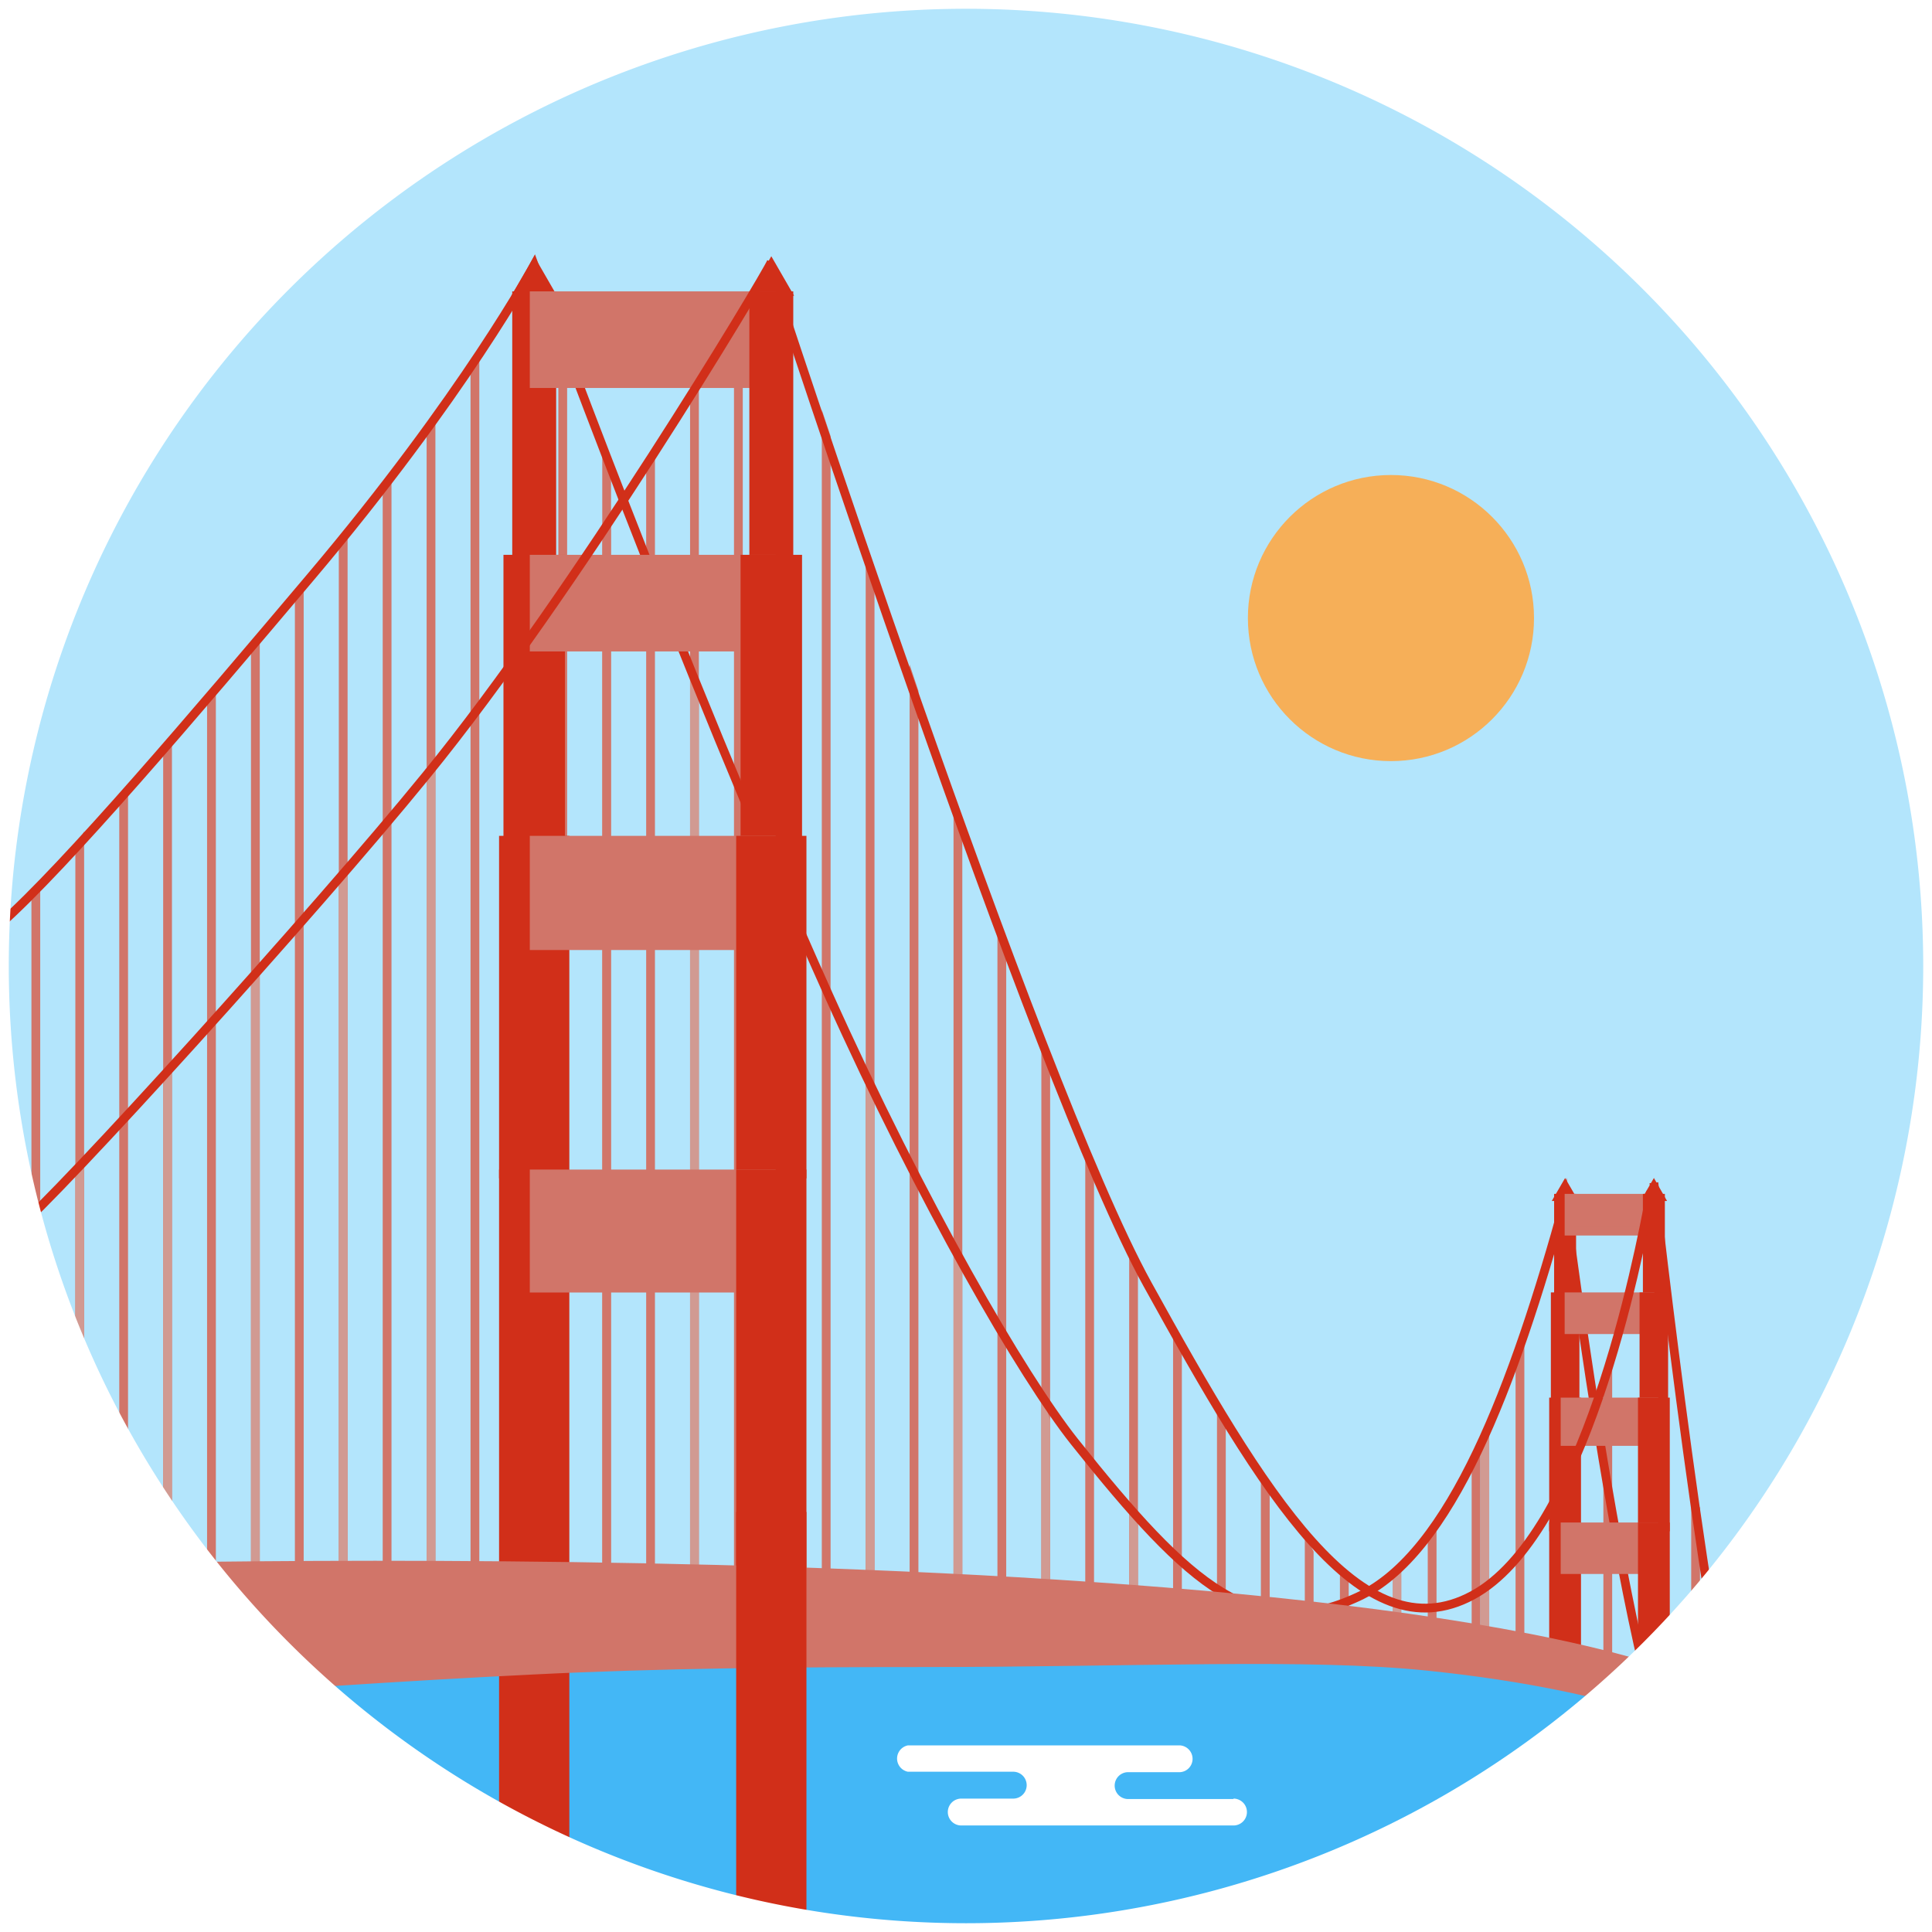 <svg xmlns="http://www.w3.org/2000/svg" xmlns:xlink="http://www.w3.org/1999/xlink" viewBox="0 0 220 220"><rect x="0" y="0" width="220" height="220" fill="#333333" stroke="none"/><defs><style>.cls-1,.cls-3,.cls-5{fill:#f6af58;}.cls-1,.cls-2{clip-rule:evenodd;}.cls-10,.cls-2{fill:none;}.cls-3,.cls-6{fill-rule:evenodd;}.cls-4{clip-path:url(#clip-path);}.cls-6{fill:#59afe1;}.cls-7{fill:#b3e5fc;stroke:#b3e5fc;}.cls-10,.cls-11,.cls-12,.cls-13,.cls-7{stroke-miterlimit:10;}.cls-12,.cls-8{fill:#d17569;}.cls-9{fill:#d19a92;}.cls-10,.cls-11{stroke:#d12f19;}.cls-11{fill:#d12f19;}.cls-12{stroke:#d17569;}.cls-13{fill:#43b7f6;stroke:#43b7f6;}.cls-14{fill:#fff;}.cls-15{clip-path:url(#clip-path-2);}.cls-16{clip-path:url(#clip-path-3);}.cls-17{clip-path:url(#clip-path-4);}</style><clipPath id="clip-path"><path class="cls-1" d="M6760.33-2200h.64a36.36,36.36,0,0,1,36.36,36.37,36.35,36.35,0,0,1-36.36,36.36H6633.7a36.36,36.36,0,0,1-36.37-36.36A36.37,36.37,0,0,1,6633.7-2200h.64a64.84,64.84,0,0,1-.64-9.09,63.63,63.63,0,0,1,63.63-63.63A63.63,63.63,0,0,1,6761-2209,64.84,64.84,0,0,1,6760.33-2200Z"/></clipPath><clipPath id="clip-path-2"><path class="cls-2" d="M1071.48,63q7.66-.86,8.52-8.52.86,7.67,8.52,8.52-7.66.86-8.52,8.52-.86-7.66-8.52-8.52"/></clipPath><clipPath id="clip-path-3"><path class="cls-2" d="M1141.48,87q7.66-.85,8.52-8.52.86,7.67,8.52,8.52-7.66.85-8.52,8.52-.86-7.67-8.52-8.52"/></clipPath><clipPath id="clip-path-4"><path class="cls-2" d="M1102.05,33q9.85-1.09,11-10.95,1.1,9.86,11,11-9.85,1.09-11,11-1.1-9.86-11-11"/></clipPath></defs><title>sunny-bridge_1</title><g id="Layer_1" data-name="Layer 1"><path class="cls-3" d="M6760.33-2200h.64a36.36,36.36,0,0,1,36.36,36.37,36.35,36.35,0,0,1-36.36,36.36H6633.7a36.36,36.36,0,0,1-36.37-36.36A36.37,36.37,0,0,1,6633.7-2200h.64a64.84,64.84,0,0,1-.64-9.09,63.63,63.63,0,0,1,63.63-63.63A63.63,63.63,0,0,1,6761-2209,64.84,64.84,0,0,1,6760.33-2200Z"/><g class="cls-4"><rect class="cls-5" x="-1602.67" y="-6218.14" width="18181.82" height="13945.45"/></g></g><g id="Snowy"><path class="cls-6" d="M-564.89,100.59a3.41,3.41,0,0,1-3.41-3.41,3.41,3.41,0,0,1,3.41-3.41,3.41,3.41,0,0,1,3.41,3.41A3.4,3.4,0,0,1-564.89,100.59Zm15.35,0a3.4,3.4,0,0,1-3.41-3.41,3.41,3.41,0,0,1,3.41-3.41,3.41,3.41,0,0,1,3.41,3.41A3.41,3.41,0,0,1-549.54,100.59Zm15.34,0a3.41,3.41,0,0,1-3.41-3.41,3.41,3.41,0,0,1,3.41-3.41,3.41,3.41,0,0,1,3.41,3.41A3.41,3.41,0,0,1-534.2,100.59ZM-527.38,87a3.41,3.41,0,0,1-3.41-3.41,3.41,3.41,0,0,1,3.41-3.41A3.41,3.41,0,0,1-524,83.54,3.41,3.41,0,0,1-527.38,87Zm-15.34,0a3.41,3.41,0,0,1-3.41-3.41,3.41,3.41,0,0,1,3.41-3.41,3.41,3.41,0,0,1,3.41,3.41A3.41,3.41,0,0,1-542.72,87Zm-15.35,0a3.41,3.41,0,0,1-3.41-3.41,3.41,3.41,0,0,1,3.41-3.41,3.41,3.41,0,0,1,3.41,3.41A3.41,3.41,0,0,1-558.07,87Zm-15.34,0a3.41,3.41,0,0,1-3.41-3.41,3.41,3.41,0,0,1,3.41-3.41A3.41,3.41,0,0,1-570,83.54,3.41,3.41,0,0,1-573.41,87Z"/><path class="cls-6" d="M-518.75,100.59a3.4,3.4,0,0,1-3.41-3.41,3.41,3.41,0,0,1,3.41-3.41,3.41,3.41,0,0,1,3.41,3.41A3.41,3.41,0,0,1-518.75,100.59Zm15.34,0a3.41,3.41,0,0,1-3.41-3.41,3.41,3.41,0,0,1,3.41-3.41A3.41,3.41,0,0,1-500,97.18,3.41,3.41,0,0,1-503.41,100.59ZM-496.59,87A3.41,3.41,0,0,1-500,83.54a3.41,3.41,0,0,1,3.41-3.41,3.41,3.41,0,0,1,3.41,3.41A3.41,3.41,0,0,1-496.59,87Zm-15.34,0a3.41,3.41,0,0,1-3.41-3.41,3.41,3.41,0,0,1,3.41-3.41,3.41,3.41,0,0,1,3.41,3.41A3.41,3.41,0,0,1-511.93,87Z"/></g><g id="Sunny_Bridge" data-name="Sunny Bridge"><circle class="cls-7" cx="110" cy="110" r="109"/><polyline class="cls-8" points="9.58 94.67 9.58 184.67 8.58 184.67 8.58 96.67"/><polyline class="cls-8" points="192.58 170.67 192.58 193.67 193.58 193.67 193.58 171.67"/><polyline class="cls-8" points="183.58 154.67 183.58 190.67 182.58 190.67 182.58 156.67"/><polyline class="cls-8" points="173.58 152.67 173.58 188.67 172.58 188.67 172.58 153.67"/><polyline class="cls-8" points="168.58 164.67 168.58 186.67 167.58 186.67 167.58 166.67"/><polyline class="cls-8" points="163.58 173.67 163.58 186.67 162.58 186.67 162.58 174.67"/><polyline class="cls-8" points="152.58 178.67 152.58 186.67 153.58 186.67 153.58 179.67"/><polyline class="cls-8" points="148.58 174.67 148.58 183.67 149.58 183.67 149.58 176.67"/><polyline class="cls-8" points="143.58 167.67 143.58 183.67 144.58 183.67 144.58 169.67"/><polyline class="cls-8" points="138.58 159.67 138.58 183.67 139.58 183.67 139.58 161.67"/><polyline class="cls-8" points="133.58 150.67 133.58 183.67 134.58 183.67 134.58 152.67"/><polyline class="cls-8" points="128.58 141.67 128.58 182.67 129.58 182.67 129.58 143.67"/><polyline class="cls-8" points="123.58 130.67 123.58 182.67 124.58 182.67 124.58 133.67"/><polyline class="cls-8" points="118.58 117.67 118.58 181.67 119.58 181.67 119.58 120.67"/><polyline class="cls-8" points="113.58 104.67 113.58 180.67 114.58 180.67 114.58 107.67"/><polyline class="cls-8" points="108.58 90.67 108.58 180.67 109.58 180.67 109.58 93.67"/><polygon class="cls-8" points="103.58 179.67 104.58 179.67 104.58 78.67 103.58 75.67 103.58 179.67"/><polygon class="cls-8" points="98.58 180.67 99.58 180.67 99.58 64.67 98.58 61.67 98.58 180.67"/><polygon class="cls-8" points="93.58 180.67 94.58 180.67 94.58 49.67 93.58 46.67 93.58 180.67"/><polygon class="cls-8" points="54.58 179.67 53.58 179.67 53.58 41.67 54.58 40.67 54.58 179.67"/><polygon class="cls-8" points="49.58 179.67 48.58 179.67 48.58 48.67 49.58 47.67 49.58 179.67"/><polygon class="cls-8" points="44.58 179.67 43.58 179.67 43.58 55.67 44.58 54.67 44.58 179.67"/><polygon class="cls-8" points="39.58 179.67 38.58 179.67 38.58 61.67 39.58 60.67 39.58 179.67"/><polygon class="cls-8" points="34.58 179.67 33.58 179.67 33.58 67.67 34.58 66.67 34.58 179.67"/><polygon class="cls-8" points="29.58 179.67 28.58 179.67 28.58 73.67 29.58 72.67 29.58 179.67"/><polygon class="cls-8" points="24.58 179.67 23.58 179.67 23.58 79.67 24.58 78.67 24.58 179.67"/><polygon class="cls-8" points="19.58 179.67 18.58 179.67 18.58 85.67 19.58 84.67 19.58 179.67"/><polygon class="cls-8" points="14.58 179.67 13.58 179.67 13.58 90.67 14.58 89.67 14.58 179.67"/><polyline class="cls-8" points="4.58 100.67 4.58 179.67 3.58 179.67 3.58 101.67"/><polygon class="cls-9" points="69.58 179.67 68.58 179.67 68.58 61.67 69.58 58.67 69.58 179.67"/><polygon class="cls-8" points="84.58 179.67 83.58 179.67 83.58 37.67 84.58 35.67 84.58 179.67"/><polygon class="cls-8" points="79.58 179.67 78.58 179.67 78.58 45.67 79.58 43.67 79.58 179.67"/><polygon class="cls-9" points="78.58 179.67 79.58 179.67 79.58 79.67 78.58 75.67 78.58 179.67"/><polygon class="cls-8" points="74.58 179.67 73.58 179.67 73.58 53.67 74.58 51.67 74.58 179.67"/><polygon class="cls-8" points="68.58 179.67 69.58 179.67 69.58 52.67 68.58 50.67 68.58 179.67"/><polygon class="cls-9" points="98.58 179.67 99.58 179.67 99.58 125.67 98.58 121.67 98.58 179.67"/><polygon class="cls-9" points="108.58 179.67 109.58 179.67 109.58 144.67 108.58 141.67 108.58 179.67"/><polygon class="cls-9" points="118.58 180.67 119.58 180.67 119.58 161.67 118.58 158.67 118.58 180.67"/><polygon class="cls-9" points="128.58 183.67 129.58 183.67 129.58 173.67 128.58 170.67 128.58 183.67"/><polygon class="cls-9" points="159.58 186.67 158.58 186.67 158.58 179.67 159.58 177.67 159.58 186.67"/><polygon class="cls-9" points="169.58 188.67 168.58 188.67 168.58 165.67 169.58 161.67 169.58 188.67"/><path class="cls-10" d="M0,105.25c7.52-6.67,22.25-24,35.28-39.43C52.89,45,60.83,30.18,60.83,30.18s16.46,45.12,33.5,83.07c10.73,23.88,22.09,43.43,28,50.89,13.27,16.67,20.65,23.11,32.32,17.69,10.58-4.91,17.74-24.08,23.55-45.15,0,0,7.95,63.3,14.78,69.23"/><rect class="cls-11" x="177.47" y="136.45" width="1.5" height="11.23"/><path class="cls-10" d="M188.33,134.68s6.59,58.65,10.92,69.32"/><polygon class="cls-11" points="188.33 135.14 187.68 136.26 188.97 136.26 188.33 135.14"/><polygon class="cls-11" points="178.22 135.14 177.57 136.26 178.87 136.26 178.22 135.14"/><rect class="cls-12" x="178.67" y="136.45" width="9.21" height="3.74"/><rect class="cls-11" x="187.58" y="136.45" width="1.5" height="11.23"/><polygon class="cls-9" points="19.58 179.67 18.58 179.67 18.58 122.67 19.58 120.67 19.58 179.67"/><polygon class="cls-9" points="9.58 179.67 8.58 179.67 8.58 133.67 9.58 131.67 9.58 179.67"/><rect class="cls-11" x="177.1" y="147.67" width="2.25" height="11.98"/><rect class="cls-12" x="178.67" y="147.67" width="9.21" height="3.74"/><polygon class="cls-9" points="29.58 179.67 28.58 179.67 28.58 111.67 29.58 109.67 29.58 179.67"/><polygon class="cls-9" points="39.58 179.67 38.58 179.67 38.58 100.67 39.58 98.67 39.58 179.67"/><polygon class="cls-9" points="49.58 179.67 48.58 179.67 48.58 88.67 49.58 86.67 49.58 179.67"/><rect class="cls-11" x="187.2" y="147.67" width="2.25" height="11.98"/><rect class="cls-11" x="176.91" y="159.65" width="2.62" height="14.22"/><rect class="cls-12" x="178.22" y="159.65" width="10.1" height="4.49"/><rect class="cls-11" x="187.02" y="159.65" width="2.62" height="14.22"/><rect class="cls-11" x="176.91" y="173.87" width="2.62" height="17.21"/><rect class="cls-12" x="178.22" y="173.87" width="10.1" height="4.86"/><rect class="cls-11" x="187.02" y="173.87" width="2.62" height="17.21"/><rect class="cls-11" x="176.91" y="191.46" width="2.62" height="14.22"/><rect class="cls-11" x="187.02" y="191.46" width="2.62" height="14.22"/><path class="cls-10" d="M87.83,31.12s30.06,92,42.84,115.13c13.25,24,24.33,42.25,37,35.42s18.82-37.8,20.33-46"/><rect class="cls-11" x="58.83" y="33.68" width="4" height="30"/><polygon class="cls-11" points="60.83 30.18 59.1 33.18 62.56 33.18 60.83 30.18"/><polygon class="cls-11" points="87.83 30.18 86.1 33.18 89.56 33.18 87.83 30.18"/><rect class="cls-12" x="60.83" y="33.68" width="27" height="10"/><rect class="cls-11" x="85.83" y="33.68" width="4" height="30"/><polygon class="cls-8" points="63.58 179.67 64.58 179.67 64.58 38.67 63.58 36.67 63.58 179.67"/><rect class="cls-11" x="57.83" y="63.68" width="6" height="32"/><rect class="cls-12" x="60.83" y="63.68" width="27" height="10"/><path class="cls-10" d="M87.83,29.83C87,31.68,65.58,67.42,48.5,88.33,35.74,104,6.79,135.93,1.67,140.18"/><rect class="cls-11" x="84.83" y="63.68" width="6" height="32"/><rect class="cls-11" x="57.33" y="95.68" width="7" height="38"/><rect class="cls-12" x="60.83" y="95.68" width="27" height="12"/><rect class="cls-11" x="84.33" y="95.68" width="7" height="38"/><rect class="cls-11" x="57.33" y="133.68" width="7" height="46"/><rect class="cls-12" x="60.83" y="133.68" width="27" height="13"/><rect class="cls-11" x="84.33" y="133.68" width="7" height="46"/><path class="cls-13" d="M19.08,186.67s145.75-6.34,173.5,7,0,22,0,22l-53,3.33L32,218.68l-12.92-30Z"/><rect class="cls-11" x="57.33" y="180.68" width="7" height="38"/><path class="cls-12" d="M3.33,178.73s165.34-5.06,198,16.94-6.58,1.71-6.58,1.71-8.95-5.23-32.08-7.63c-13.9-1.44-33-.42-58-.42-14.67,0-29.5.13-43.84.84-31.93,1.57-59.16,4.16-59.16,4.16Z"/><rect class="cls-11" x="84.33" y="172.67" width="7" height="46.01"/><path class="cls-14" d="M0,0V220H220V0ZM110,219A109,109,0,1,1,219,110,109,109,0,0,1,110,219Z"/><path class="cls-14" d="M140.46,204.86h-12a1.53,1.53,0,1,1,0-3.06h5.92a1.52,1.52,0,0,0,1.42-1.52,1.54,1.54,0,0,0-1.42-1.53h-31a1.53,1.53,0,0,0,0,3h12a1.53,1.53,0,0,1,0,3.06h-5.92a1.53,1.53,0,0,0,0,3.06h31a1.53,1.53,0,0,0,0-3.06Z"/><circle class="cls-5" cx="158.39" cy="70.38" r="16.29"/></g></svg>